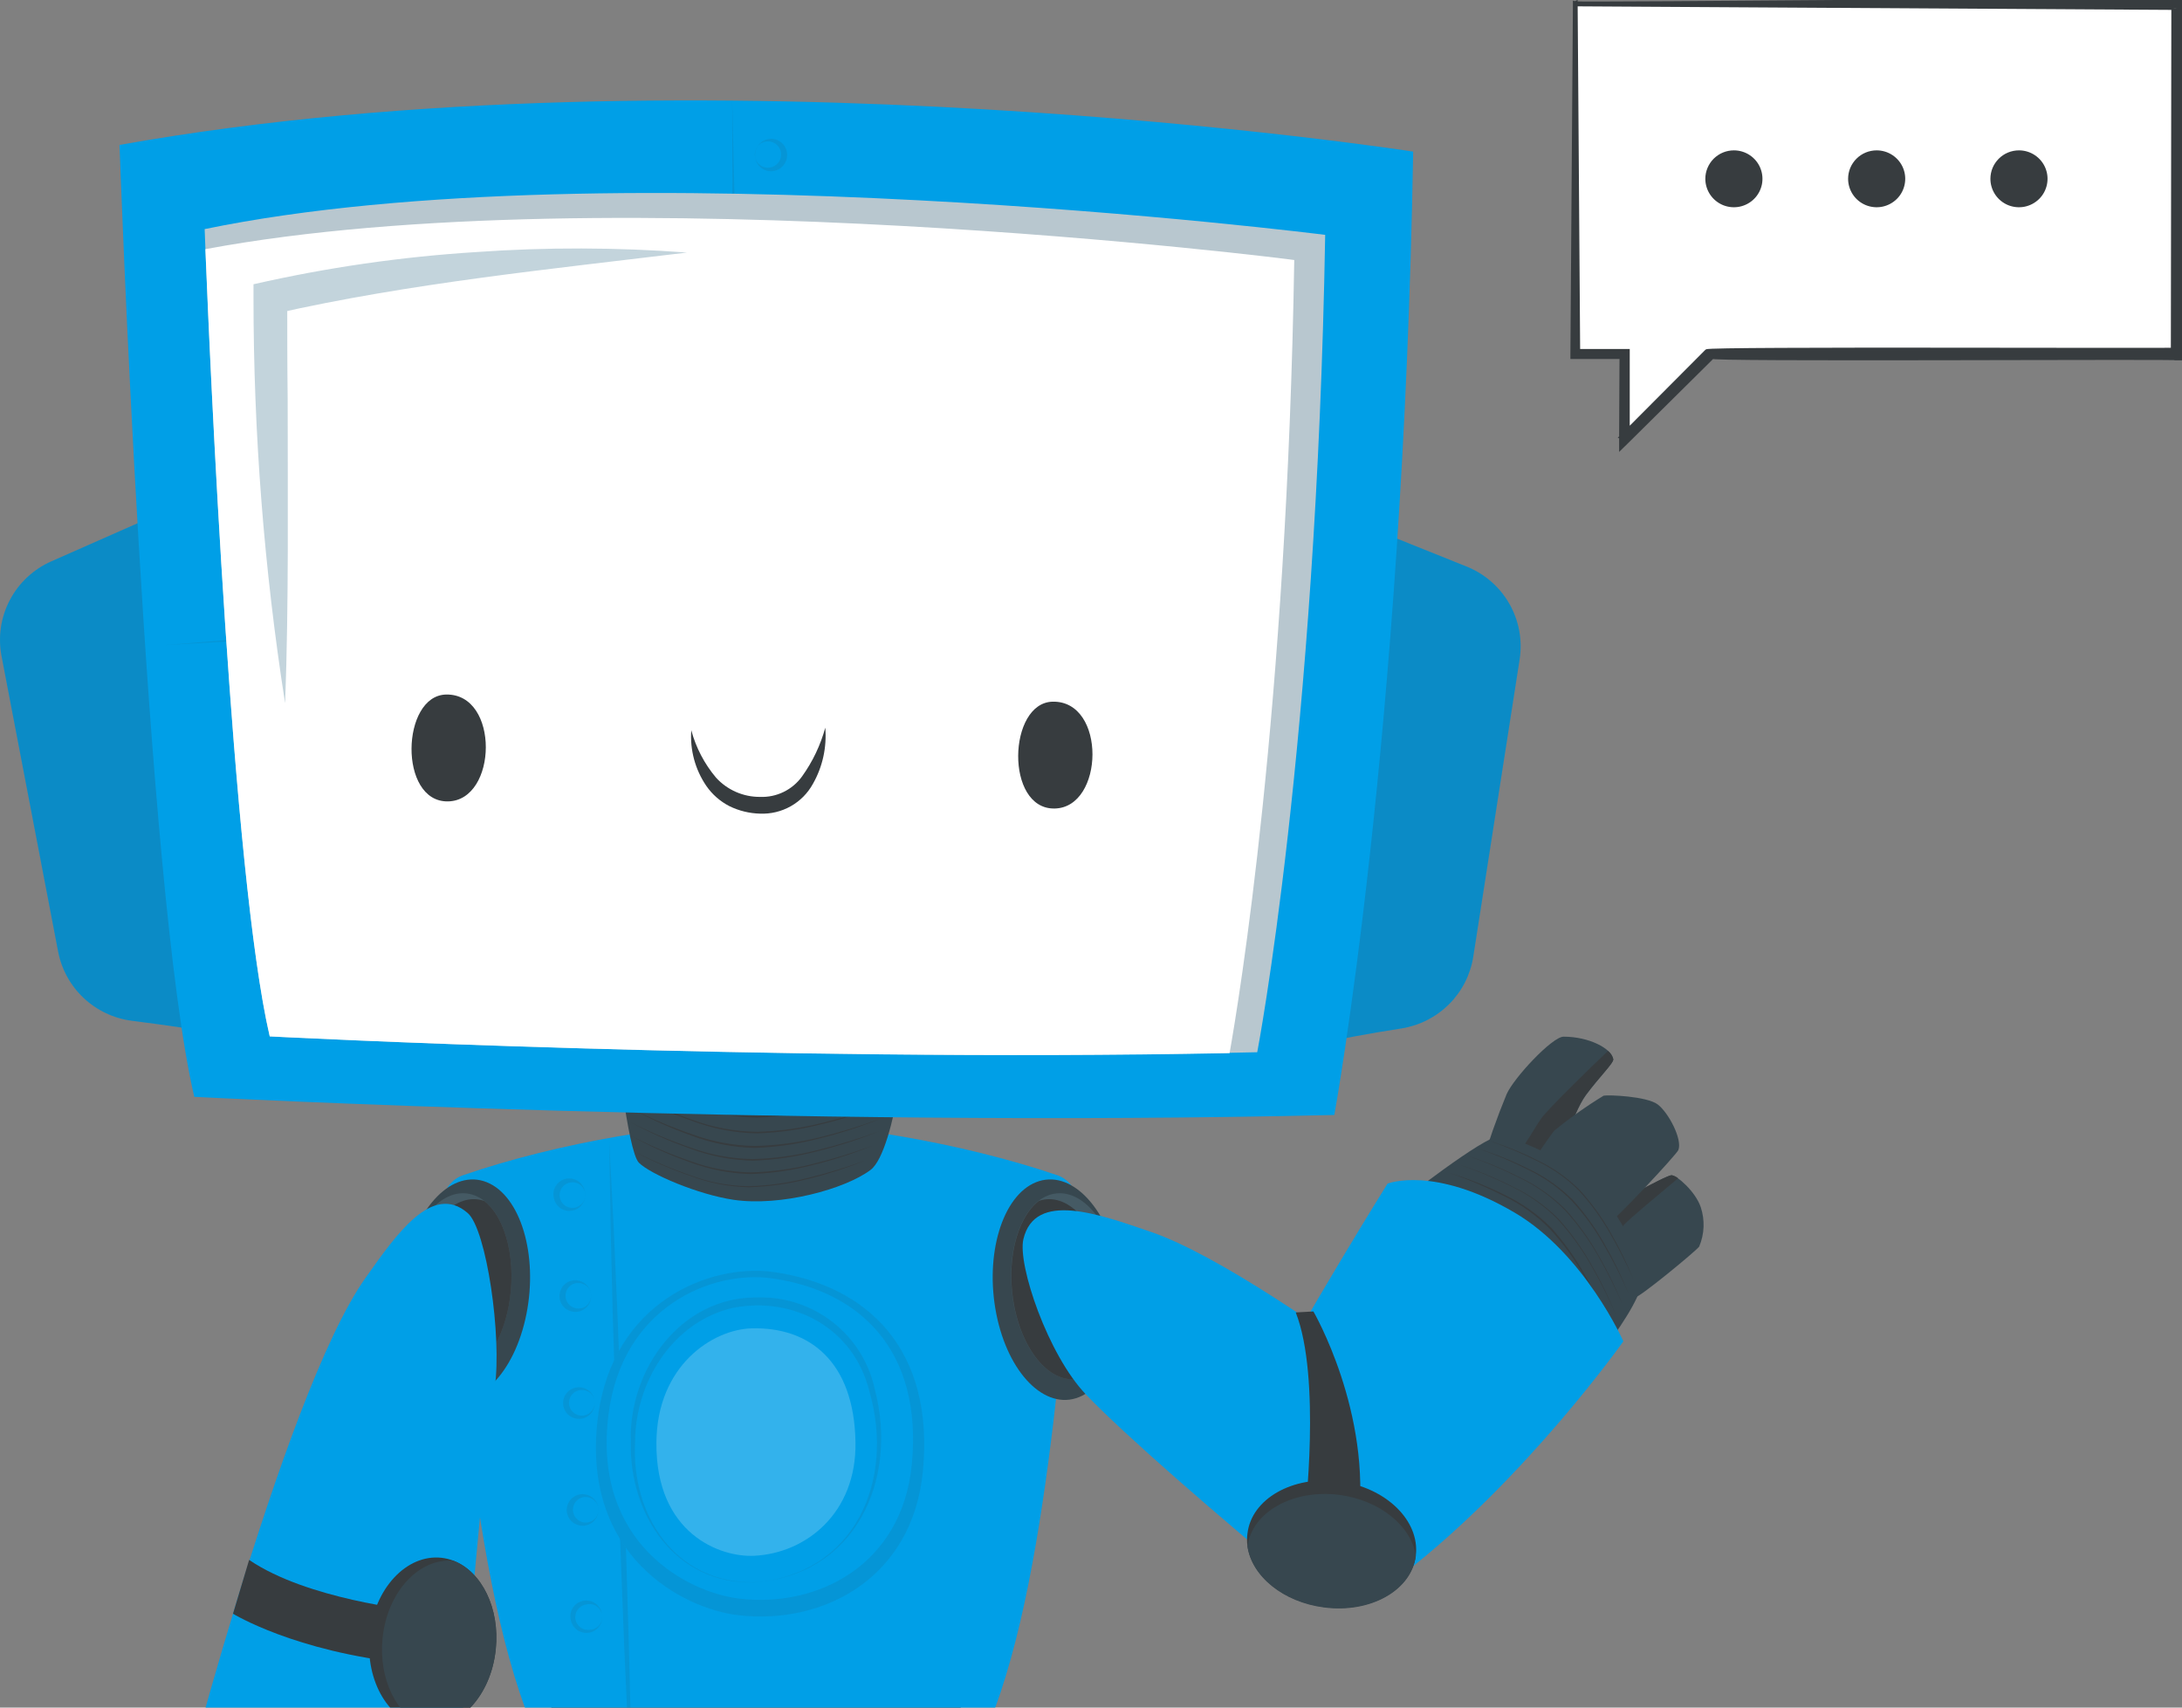<svg width="92" height="72" viewBox="0 0 92 72" fill="none" xmlns="http://www.w3.org/2000/svg">
<rect x="0" y="0" width="92" height="72" fill="#808080" stroke="none"/>
<path d="M23.242 71.944C23.274 72.783 24.007 79.705 24.68 80.411C25.353 81.116 28.166 82.294 30.291 82.612C33.124 83.028 36.939 81.966 38.437 80.848C39.935 79.73 40.828 71.676 40.406 71.323C39.985 70.97 35.388 68.688 32.026 68.688C28.077 68.688 23.214 71.185 23.242 71.944Z" fill="#37474F"/>
<path d="M45.406 50.976C45.46 50.685 45.41 50.386 45.265 50.128C45.12 49.87 44.889 49.671 44.613 49.565C40.49 48.154 35.34 47.339 32.082 47.328H32.025C28.763 47.328 23.609 48.139 19.49 49.565C19.212 49.67 18.98 49.868 18.835 50.126C18.689 50.384 18.639 50.685 18.693 50.976C19.317 54.797 19.869 68.023 22.972 73.925C24.69 77.202 31.398 77.22 32.025 77.209H32.067C32.694 77.209 39.396 77.209 41.12 73.925C44.234 68.023 44.783 54.797 45.406 50.976Z" fill="#009FE7"/>
<path opacity="0.1" d="M25.688 48.133L25.872 51.678L26.027 55.224L26.304 62.315L26.516 69.409L26.605 72.955L26.662 76.504L26.477 72.962L26.318 69.416L26.045 62.322L25.829 55.231L25.744 51.682L25.688 48.133Z" fill="#373C3F"/>
<path opacity="0.1" d="M24.665 50.27C24.687 50.395 24.674 50.523 24.626 50.641C24.578 50.758 24.498 50.86 24.394 50.934C24.291 51.008 24.169 51.051 24.041 51.058C23.914 51.066 23.788 51.037 23.676 50.975C23.594 50.927 23.523 50.861 23.467 50.783C23.412 50.706 23.373 50.617 23.354 50.524C23.331 50.436 23.326 50.344 23.34 50.254C23.353 50.164 23.385 50.078 23.434 50.001C23.482 49.924 23.546 49.858 23.621 49.806C23.696 49.754 23.781 49.718 23.87 49.7C23.96 49.683 24.052 49.683 24.141 49.702C24.23 49.721 24.315 49.758 24.389 49.811C24.464 49.863 24.526 49.931 24.574 50.008C24.621 50.086 24.652 50.173 24.665 50.263V50.27ZM24.665 50.27C24.647 50.196 24.613 50.126 24.567 50.065C24.521 50.005 24.462 49.954 24.395 49.917C24.321 49.877 24.239 49.855 24.154 49.852C24.07 49.849 23.986 49.866 23.91 49.901C23.833 49.936 23.766 49.989 23.713 50.054C23.661 50.12 23.624 50.197 23.607 50.279C23.589 50.361 23.591 50.446 23.613 50.528C23.634 50.609 23.674 50.684 23.729 50.747C23.785 50.81 23.855 50.86 23.933 50.891C24.011 50.923 24.095 50.936 24.179 50.929C24.253 50.922 24.324 50.9 24.389 50.865C24.454 50.83 24.512 50.782 24.558 50.725C24.609 50.661 24.644 50.588 24.663 50.509C24.681 50.431 24.682 50.349 24.665 50.27Z" fill="#373C3F"/>
<path opacity="0.1" d="M24.912 54.516C24.945 54.679 24.916 54.848 24.831 54.991C24.745 55.133 24.61 55.24 24.451 55.289C24.274 55.338 24.085 55.316 23.923 55.229C23.841 55.181 23.77 55.116 23.714 55.039C23.659 54.962 23.62 54.874 23.601 54.781C23.584 54.687 23.586 54.591 23.608 54.498C23.629 54.406 23.669 54.318 23.725 54.241C23.781 54.169 23.851 54.109 23.931 54.065C24.011 54.021 24.098 53.993 24.189 53.983C24.354 53.968 24.519 54.014 24.653 54.112C24.786 54.21 24.878 54.354 24.912 54.516ZM24.912 54.516C24.894 54.442 24.861 54.372 24.815 54.311C24.768 54.25 24.71 54.2 24.642 54.163C24.577 54.128 24.506 54.106 24.432 54.099C24.359 54.092 24.285 54.099 24.214 54.121C24.134 54.148 24.062 54.193 24.003 54.252C23.943 54.312 23.899 54.384 23.872 54.464C23.846 54.543 23.839 54.628 23.851 54.711C23.863 54.794 23.894 54.872 23.942 54.941C23.991 55.01 24.054 55.067 24.128 55.107C24.202 55.147 24.284 55.169 24.368 55.172C24.452 55.175 24.536 55.158 24.612 55.123C24.689 55.089 24.756 55.036 24.809 54.971C24.857 54.907 24.892 54.833 24.909 54.755C24.927 54.676 24.928 54.595 24.912 54.516Z" fill="#373C3F"/>
<path opacity="0.1" d="M25.065 59.027C25.098 59.19 25.069 59.359 24.984 59.502C24.899 59.645 24.764 59.751 24.605 59.8C24.428 59.849 24.239 59.827 24.077 59.74C23.995 59.692 23.923 59.627 23.868 59.549C23.812 59.472 23.774 59.384 23.755 59.29C23.737 59.197 23.738 59.101 23.759 59.008C23.78 58.915 23.821 58.828 23.879 58.752C23.957 58.651 24.063 58.574 24.184 58.531C24.305 58.488 24.436 58.48 24.561 58.51C24.686 58.539 24.8 58.603 24.89 58.695C24.979 58.786 25.04 58.902 25.065 59.027ZM25.065 59.027C25.048 58.953 25.015 58.883 24.969 58.822C24.922 58.761 24.864 58.711 24.796 58.674C24.731 58.64 24.66 58.618 24.586 58.612C24.512 58.605 24.438 58.613 24.368 58.636C24.287 58.661 24.213 58.706 24.153 58.765C24.092 58.824 24.046 58.896 24.019 58.976C23.992 59.056 23.984 59.142 23.996 59.225C24.008 59.309 24.039 59.389 24.087 59.458C24.136 59.528 24.2 59.585 24.275 59.625C24.349 59.665 24.432 59.687 24.517 59.69C24.602 59.692 24.686 59.674 24.763 59.638C24.84 59.602 24.907 59.549 24.959 59.482C25.009 59.419 25.045 59.345 25.064 59.267C25.082 59.188 25.083 59.106 25.065 59.027Z" fill="#373C3F"/>
<path opacity="0.1" d="M25.221 63.541C25.245 63.666 25.233 63.795 25.186 63.914C25.138 64.032 25.058 64.135 24.954 64.209C24.85 64.283 24.727 64.326 24.599 64.333C24.471 64.339 24.344 64.309 24.233 64.246C24.136 64.191 24.053 64.112 23.994 64.017C23.935 63.922 23.901 63.813 23.895 63.702C23.89 63.59 23.912 63.479 23.961 63.378C24.009 63.277 24.083 63.19 24.174 63.125C24.265 63.06 24.372 63.018 24.483 63.005C24.595 62.991 24.708 63.006 24.812 63.047C24.916 63.089 25.008 63.156 25.08 63.242C25.151 63.328 25.2 63.431 25.221 63.541ZM25.221 63.541C25.203 63.467 25.169 63.398 25.123 63.337C25.077 63.276 25.019 63.226 24.952 63.188C24.887 63.153 24.816 63.131 24.742 63.124C24.669 63.116 24.594 63.124 24.524 63.146C24.399 63.188 24.294 63.275 24.229 63.389C24.163 63.504 24.142 63.638 24.169 63.767C24.189 63.867 24.238 63.959 24.309 64.033C24.38 64.107 24.471 64.159 24.57 64.183C24.67 64.207 24.775 64.202 24.872 64.169C24.969 64.136 25.055 64.076 25.119 63.996C25.168 63.932 25.202 63.858 25.22 63.78C25.238 63.701 25.238 63.62 25.221 63.541Z" fill="#373C3F"/>
<path opacity="0.1" d="M25.378 68.052C25.411 68.214 25.382 68.383 25.297 68.526C25.212 68.669 25.077 68.775 24.918 68.824C24.741 68.873 24.552 68.852 24.39 68.764C24.308 68.716 24.237 68.651 24.181 68.574C24.125 68.497 24.087 68.409 24.068 68.316C24.045 68.229 24.041 68.137 24.055 68.048C24.069 67.959 24.101 67.873 24.149 67.797C24.198 67.72 24.261 67.654 24.335 67.603C24.41 67.551 24.494 67.516 24.583 67.498C24.672 67.48 24.764 67.48 24.853 67.498C24.942 67.517 25.026 67.553 25.1 67.605C25.174 67.657 25.237 67.723 25.285 67.8C25.333 67.877 25.365 67.962 25.378 68.052ZM25.378 68.052C25.339 67.903 25.242 67.776 25.109 67.699C25.044 67.664 24.972 67.643 24.899 67.636C24.825 67.629 24.751 67.638 24.68 67.66C24.542 67.69 24.421 67.774 24.343 67.892C24.266 68.01 24.238 68.154 24.266 68.293C24.294 68.432 24.375 68.554 24.492 68.633C24.609 68.713 24.753 68.743 24.893 68.718C24.967 68.713 25.039 68.691 25.104 68.656C25.169 68.621 25.227 68.572 25.272 68.514C25.323 68.449 25.358 68.374 25.377 68.294C25.395 68.215 25.396 68.132 25.378 68.052Z" fill="#373C3F"/>
<path d="M31.118 68.104C34.709 68.531 38.471 66.544 38.91 62.053C39.42 56.867 36.547 54.183 32.584 53.629C29.938 53.276 25.812 54.878 25.203 59.806C24.498 65.571 28.752 67.822 31.118 68.104Z" fill="#009FE7"/>
<g opacity="0.1">
<path d="M31.118 68.104C34.709 68.531 38.471 66.544 38.91 62.053C39.42 56.867 36.547 54.183 32.584 53.629C29.938 53.276 25.812 54.878 25.203 59.806C24.498 65.571 28.752 67.822 31.118 68.104Z" fill="#373C3F"/>
</g>
<path d="M31.168 67.405C34.522 67.804 38.029 65.952 38.443 61.761C38.917 56.924 36.236 54.416 32.539 53.901C30.059 53.548 26.22 55.065 25.653 59.665C24.984 65.045 28.958 67.141 31.168 67.405Z" fill="#009FE7"/>
<g opacity="0.1">
<path d="M31.786 66.724C36.036 66.393 37.747 62.434 36.653 58.656C36.001 56.028 33.5 54.638 30.89 55.149C28.35 55.745 26.788 58.279 26.778 60.794C26.611 63.874 28.46 66.749 31.786 66.721V66.724ZM31.786 66.724C28.467 66.805 26.523 63.87 26.597 60.797C26.498 57.76 28.697 54.662 31.949 54.705C33.097 54.675 34.22 55.047 35.122 55.756C36.024 56.465 36.648 57.466 36.886 58.586C37.889 62.403 36.057 66.449 31.786 66.717V66.724Z" fill="#373C3F"/>
</g>
<path d="M31.789 66.499C34.392 66.372 36.914 64.351 36.861 60.816C36.797 56.734 34.523 55.023 31.647 55.104C29.724 55.157 26.911 56.939 26.883 60.834C26.848 65.392 30.074 66.588 31.789 66.499Z" fill="#009FE7"/>
<g opacity="0.2">
<path d="M31.802 65.599C33.995 65.49 36.116 63.789 36.07 60.819C36.017 57.382 34.105 55.943 31.685 56.01C30.067 56.056 27.697 57.555 27.676 60.833C27.648 64.668 30.361 65.673 31.802 65.599Z" fill="white"/>
</g>
<path d="M25.914 43.028C25.935 43.625 26.456 48.542 26.938 49.026C27.419 49.509 29.417 50.363 30.926 50.589C32.927 50.885 35.651 50.13 36.71 49.326C37.769 48.521 38.41 42.813 38.127 42.552C37.843 42.291 34.563 40.707 32.173 40.707C29.35 40.725 25.896 42.489 25.914 43.028Z" fill="#37474F"/>
<path d="M26.793 48.578C27.543 48.957 28.318 49.285 29.113 49.559C29.906 49.855 30.745 50.01 31.592 50.017C32.429 49.991 33.261 49.873 34.072 49.665C34.889 49.467 35.694 49.222 36.484 48.931C35.703 49.246 34.9 49.505 34.082 49.707C33.264 49.916 32.426 50.034 31.582 50.06C30.733 50.043 29.894 49.88 29.102 49.577C28.306 49.308 27.534 48.974 26.793 48.578Z" fill="#373C3F"/>
<path d="M26.68 47.93C27.462 48.326 28.27 48.669 29.099 48.956C29.921 49.26 30.79 49.421 31.667 49.433C32.542 49.41 33.413 49.292 34.263 49.08C35.115 48.871 35.955 48.614 36.778 48.311C35.964 48.641 35.127 48.913 34.273 49.122C33.421 49.344 32.547 49.472 31.667 49.503C30.784 49.484 29.91 49.314 29.085 49.002C28.255 48.71 27.451 48.352 26.68 47.93Z" fill="#373C3F"/>
<path d="M26.586 47.32C27.396 47.731 28.234 48.084 29.094 48.379C29.944 48.693 30.843 48.86 31.75 48.873C32.658 48.848 33.561 48.724 34.442 48.502C35.324 48.285 36.193 48.02 37.045 47.708C36.202 48.047 35.335 48.326 34.453 48.544C33.569 48.775 32.663 48.907 31.75 48.94C30.837 48.92 29.933 48.744 29.079 48.421C28.22 48.122 27.386 47.754 26.586 47.32Z" fill="#373C3F"/>
<path d="M26.668 46.766C27.478 47.175 28.316 47.529 29.176 47.824C30.026 48.138 30.925 48.306 31.832 48.318C32.74 48.299 33.642 48.181 34.524 47.965C35.406 47.749 36.276 47.483 37.127 47.168C36.284 47.509 35.418 47.789 34.535 48.007C33.651 48.236 32.745 48.368 31.832 48.403C30.919 48.383 30.015 48.207 29.162 47.884C28.301 47.579 27.467 47.205 26.668 46.766Z" fill="#373C3F"/>
<path d="M26.578 46.109C27.416 46.535 28.282 46.902 29.171 47.21C30.052 47.538 30.983 47.711 31.923 47.722C32.862 47.698 33.796 47.569 34.707 47.337C35.622 47.116 36.523 46.842 37.406 46.515C36.531 46.867 35.633 47.157 34.717 47.383C33.804 47.62 32.867 47.757 31.923 47.789C30.977 47.772 30.04 47.59 29.157 47.252C28.268 46.941 27.405 46.559 26.578 46.109Z" fill="#373C3F"/>
<path d="M26.43 45.402C27.29 45.84 28.18 46.219 29.093 46.535C30 46.873 30.959 47.051 31.927 47.06C32.893 47.036 33.853 46.904 34.789 46.665C35.727 46.437 36.652 46.155 37.558 45.822C36.66 46.182 35.739 46.479 34.799 46.711C33.86 46.956 32.897 47.095 31.927 47.127C30.957 47.109 29.999 46.922 29.093 46.577C28.174 46.259 27.284 45.866 26.43 45.402Z" fill="#373C3F"/>
<path d="M26.312 44.734C27.207 45.189 28.131 45.583 29.079 45.913C30.019 46.261 31.012 46.445 32.015 46.456C33.018 46.431 34.015 46.294 34.987 46.047C35.961 45.812 36.92 45.519 37.859 45.168C36.928 45.543 35.972 45.852 34.997 46.093C34.022 46.345 33.022 46.489 32.015 46.523C31.006 46.505 30.007 46.312 29.065 45.952C28.115 45.622 27.195 45.215 26.312 44.734Z" fill="#373C3F"/>
<path d="M26.156 44.086C27.071 44.555 28.018 44.96 28.99 45.296C29.955 45.657 30.976 45.847 32.008 45.857C33.036 45.83 34.059 45.689 35.057 45.437C36.058 45.192 37.044 44.891 38.011 44.534C37.053 44.918 36.07 45.234 35.068 45.479C34.068 45.742 33.041 45.891 32.008 45.924C30.97 45.905 29.945 45.707 28.976 45.338C28.003 44.998 27.06 44.58 26.156 44.086Z" fill="#373C3F"/>
<path d="M56.152 43.935C56.152 43.861 57.672 43.582 59.113 43.36C59.869 43.234 60.566 42.875 61.105 42.333C61.645 41.791 61.998 41.094 62.117 40.34L64.072 27.802C64.198 26.991 64.043 26.162 63.634 25.45C63.225 24.738 62.585 24.185 61.819 23.882L57.81 22.273L56.152 43.935Z" fill="#009FE7"/>
<g opacity="0.2">
<path d="M56.152 43.935C56.152 43.861 57.672 43.582 59.113 43.36C59.869 43.234 60.566 42.875 61.105 42.333C61.645 41.791 61.998 41.094 62.117 40.34L64.072 27.802C64.198 26.991 64.043 26.162 63.634 25.45C63.225 24.738 62.585 24.185 61.819 23.882L57.81 22.273L56.152 43.935Z" fill="#373C3F"/>
</g>
<path d="M8.536 43.513C8.536 43.438 7.01 43.227 5.557 43.04C4.797 42.941 4.088 42.606 3.53 42.082C2.972 41.558 2.595 40.872 2.451 40.122L0.064 27.658C-0.089 26.854 0.035 26.022 0.417 25.298C0.799 24.573 1.416 23.999 2.168 23.668L6.121 21.922L8.536 43.513Z" fill="#009FE7"/>
<g opacity="0.2">
<path d="M8.536 43.513C8.536 43.438 7.01 43.227 5.557 43.04C4.797 42.941 4.088 42.606 3.53 42.082C2.972 41.558 2.595 40.872 2.451 40.122L0.064 27.658C-0.089 26.854 0.035 26.022 0.417 25.298C0.799 24.573 1.416 23.999 2.168 23.668L6.121 21.922L8.536 43.513Z" fill="#373C3F"/>
</g>
<path d="M56.259 47.013C56.259 47.013 59.159 31.184 59.584 6.393C59.584 6.393 29.556 1.73 5.039 6.111C5.039 6.111 6.141 37.467 8.191 46.248C8.198 46.248 33.261 47.557 56.259 47.013Z" fill="#009FE7"/>
<path opacity="0.1" d="M30.873 4.258C30.873 7.8 30.888 11.342 30.919 14.884L31.029 25.506L31.149 25.376L19.057 26.254L13.011 26.706L6.965 27.2L13.018 26.847L19.071 26.459L31.167 25.647H31.291V25.527L31.114 14.901C31.043 11.345 30.962 7.797 30.873 4.258Z" fill="#373C3F"/>
<path opacity="0.1" d="M32.55 5.852C32.645 5.858 32.739 5.884 32.824 5.928C32.908 5.973 32.983 6.034 33.042 6.109C33.102 6.184 33.145 6.27 33.169 6.363C33.192 6.455 33.196 6.552 33.18 6.646C33.164 6.742 33.128 6.833 33.074 6.915C33.02 6.996 32.95 7.065 32.869 7.119C32.789 7.167 32.7 7.199 32.608 7.213C32.515 7.227 32.421 7.222 32.33 7.2C32.169 7.153 32.03 7.048 31.94 6.906C31.85 6.764 31.816 6.595 31.843 6.429C31.87 6.264 31.956 6.114 32.087 6.007C32.217 5.901 32.382 5.846 32.55 5.852ZM31.955 6.875C32.004 6.932 32.065 6.979 32.133 7.013C32.201 7.046 32.276 7.065 32.352 7.069C32.488 7.076 32.622 7.032 32.729 6.946C32.835 6.861 32.906 6.739 32.928 6.605C32.95 6.47 32.921 6.333 32.847 6.218C32.774 6.103 32.66 6.019 32.529 5.983C32.455 5.962 32.379 5.957 32.303 5.966C32.228 5.976 32.155 6.001 32.089 6.039C32.022 6.083 31.964 6.14 31.92 6.206C31.875 6.273 31.845 6.348 31.831 6.427C31.819 6.506 31.823 6.587 31.845 6.664C31.866 6.742 31.904 6.813 31.955 6.875Z" fill="#373C3F"/>
<path opacity="0.1" d="M32.467 10.22C32.56 10.226 32.651 10.251 32.734 10.293C32.817 10.336 32.89 10.395 32.949 10.467C33.011 10.542 33.056 10.629 33.082 10.723C33.108 10.816 33.113 10.914 33.097 11.01C33.083 11.104 33.048 11.195 32.996 11.275C32.945 11.355 32.876 11.423 32.796 11.476C32.716 11.528 32.626 11.563 32.531 11.578C32.437 11.593 32.34 11.588 32.248 11.564C32.083 11.52 31.941 11.417 31.849 11.274C31.756 11.132 31.72 10.961 31.748 10.793C31.775 10.626 31.864 10.475 31.997 10.369C32.13 10.263 32.297 10.21 32.467 10.22ZM31.869 11.243C31.925 11.309 31.996 11.36 32.076 11.393C32.156 11.427 32.242 11.441 32.328 11.435C32.415 11.429 32.499 11.403 32.573 11.359C32.648 11.315 32.711 11.255 32.758 11.182C32.805 11.11 32.834 11.027 32.843 10.942C32.853 10.856 32.842 10.769 32.811 10.688C32.781 10.608 32.732 10.535 32.669 10.476C32.605 10.418 32.529 10.375 32.446 10.351C32.331 10.317 32.208 10.322 32.096 10.364C31.984 10.405 31.888 10.482 31.823 10.582C31.758 10.683 31.727 10.801 31.736 10.92C31.744 11.039 31.791 11.152 31.869 11.243Z" fill="#373C3F"/>
<path opacity="0.1" d="M32.486 14.841C32.579 14.848 32.67 14.874 32.753 14.916C32.836 14.959 32.91 15.017 32.971 15.088C33.032 15.164 33.076 15.252 33.101 15.346C33.126 15.44 33.131 15.539 33.116 15.635C33.1 15.731 33.063 15.822 33.01 15.904C32.956 15.985 32.886 16.054 32.804 16.108C32.712 16.164 32.608 16.198 32.501 16.206C32.393 16.215 32.285 16.199 32.185 16.158C32.086 16.117 31.997 16.054 31.926 15.973C31.855 15.892 31.805 15.795 31.778 15.691C31.752 15.586 31.751 15.477 31.775 15.373C31.799 15.268 31.847 15.17 31.916 15.087C31.985 15.005 32.072 14.939 32.171 14.896C32.27 14.854 32.378 14.835 32.486 14.841ZM31.887 15.864C31.938 15.921 31.999 15.968 32.068 16.001C32.136 16.034 32.211 16.054 32.287 16.058C32.424 16.065 32.558 16.021 32.664 15.935C32.771 15.85 32.841 15.728 32.863 15.594C32.885 15.459 32.857 15.322 32.783 15.207C32.709 15.092 32.596 15.008 32.464 14.972C32.391 14.952 32.314 14.947 32.239 14.957C32.163 14.967 32.091 14.993 32.025 15.031C31.956 15.073 31.898 15.129 31.853 15.195C31.808 15.262 31.779 15.337 31.767 15.416C31.754 15.495 31.758 15.576 31.779 15.653C31.799 15.73 31.836 15.802 31.887 15.864Z" fill="#373C3F"/>
<path opacity="0.1" d="M32.506 19.47C32.602 19.476 32.695 19.501 32.781 19.546C32.866 19.59 32.941 19.651 33.001 19.726C33.061 19.8 33.105 19.887 33.129 19.979C33.154 20.072 33.158 20.169 33.143 20.263C33.127 20.358 33.092 20.448 33.039 20.528C32.987 20.608 32.918 20.676 32.837 20.728C32.757 20.78 32.666 20.814 32.571 20.829C32.476 20.844 32.379 20.839 32.286 20.814C32.122 20.77 31.98 20.667 31.887 20.524C31.795 20.382 31.759 20.211 31.786 20.043C31.814 19.876 31.902 19.725 32.035 19.619C32.168 19.513 32.336 19.46 32.506 19.47ZM31.911 20.493C31.96 20.55 32.021 20.597 32.089 20.631C32.157 20.664 32.231 20.683 32.307 20.687C32.444 20.694 32.578 20.65 32.684 20.564C32.791 20.479 32.861 20.357 32.883 20.223C32.905 20.088 32.877 19.951 32.803 19.836C32.73 19.721 32.616 19.637 32.484 19.601C32.411 19.58 32.334 19.575 32.259 19.584C32.184 19.594 32.111 19.619 32.045 19.657C31.977 19.7 31.919 19.757 31.875 19.824C31.83 19.891 31.8 19.966 31.787 20.045C31.774 20.124 31.779 20.205 31.801 20.282C31.822 20.36 31.859 20.431 31.911 20.493Z" fill="#373C3F"/>
<path opacity="0.1" d="M28.776 26.243C28.872 26.249 28.966 26.275 29.051 26.319C29.136 26.363 29.212 26.424 29.271 26.499C29.332 26.574 29.375 26.66 29.4 26.753C29.424 26.845 29.429 26.942 29.413 27.037C29.398 27.131 29.363 27.221 29.31 27.301C29.257 27.381 29.189 27.45 29.108 27.502C29.027 27.553 28.936 27.588 28.841 27.603C28.746 27.618 28.649 27.612 28.557 27.587C28.392 27.544 28.25 27.44 28.158 27.298C28.065 27.155 28.029 26.984 28.057 26.817C28.084 26.649 28.173 26.498 28.306 26.392C28.439 26.286 28.606 26.233 28.776 26.243ZM28.174 27.267C28.231 27.33 28.302 27.379 28.381 27.411C28.46 27.443 28.545 27.456 28.63 27.449C28.715 27.442 28.798 27.416 28.871 27.372C28.944 27.329 29.006 27.269 29.052 27.197C29.098 27.126 29.127 27.044 29.136 26.96C29.145 26.875 29.135 26.79 29.105 26.71C29.076 26.631 29.028 26.559 28.966 26.5C28.904 26.442 28.829 26.399 28.748 26.374C28.675 26.354 28.598 26.348 28.523 26.358C28.447 26.367 28.374 26.392 28.309 26.43C28.24 26.473 28.182 26.529 28.137 26.596C28.093 26.663 28.063 26.739 28.05 26.818C28.037 26.897 28.042 26.978 28.063 27.056C28.085 27.133 28.122 27.205 28.174 27.267Z" fill="#373C3F"/>
<path opacity="0.1" d="M24.338 26.59C24.477 26.596 24.611 26.644 24.723 26.728C24.834 26.811 24.917 26.927 24.96 27.058C25.004 27.19 25.007 27.332 24.968 27.465C24.929 27.598 24.85 27.717 24.742 27.804C24.634 27.892 24.502 27.945 24.363 27.956C24.224 27.967 24.085 27.936 23.965 27.866C23.844 27.797 23.747 27.693 23.688 27.568C23.628 27.442 23.608 27.302 23.63 27.165C23.661 27.001 23.749 26.854 23.878 26.748C24.008 26.643 24.171 26.587 24.338 26.59ZM23.74 27.613C23.79 27.671 23.851 27.717 23.92 27.751C23.989 27.784 24.063 27.803 24.14 27.807C24.276 27.814 24.411 27.77 24.517 27.684C24.623 27.599 24.694 27.477 24.716 27.343C24.738 27.208 24.709 27.07 24.636 26.956C24.562 26.841 24.449 26.757 24.317 26.721C24.202 26.687 24.079 26.692 23.967 26.733C23.855 26.775 23.759 26.852 23.694 26.952C23.629 27.053 23.599 27.171 23.607 27.29C23.615 27.409 23.662 27.523 23.74 27.613Z" fill="#373C3F"/>
<path opacity="0.1" d="M19.896 26.938C19.989 26.944 20.081 26.969 20.164 27.012C20.248 27.054 20.322 27.113 20.381 27.185C20.443 27.261 20.488 27.349 20.513 27.443C20.539 27.537 20.544 27.635 20.53 27.732C20.515 27.826 20.48 27.916 20.428 27.997C20.375 28.077 20.307 28.145 20.227 28.197C20.146 28.249 20.056 28.284 19.961 28.299C19.866 28.315 19.769 28.31 19.676 28.286C19.515 28.238 19.376 28.134 19.286 27.992C19.197 27.85 19.162 27.681 19.189 27.515C19.216 27.35 19.303 27.2 19.433 27.093C19.563 26.987 19.728 26.932 19.896 26.938ZM19.301 27.961C19.357 28.027 19.428 28.079 19.508 28.112C19.588 28.146 19.675 28.16 19.762 28.154C19.849 28.148 19.933 28.122 20.008 28.078C20.082 28.034 20.145 27.973 20.192 27.9C20.239 27.828 20.268 27.745 20.277 27.659C20.286 27.573 20.275 27.486 20.244 27.405C20.213 27.324 20.163 27.251 20.099 27.193C20.035 27.135 19.958 27.092 19.875 27.069C19.76 27.036 19.638 27.042 19.526 27.084C19.415 27.126 19.32 27.203 19.256 27.303C19.191 27.403 19.161 27.521 19.169 27.639C19.177 27.758 19.224 27.871 19.301 27.961Z" fill="#373C3F"/>
<path opacity="0.1" d="M15.458 27.29C15.554 27.296 15.647 27.322 15.733 27.366C15.818 27.41 15.893 27.471 15.953 27.546C16.013 27.621 16.057 27.707 16.081 27.8C16.106 27.892 16.11 27.989 16.095 28.083C16.079 28.178 16.044 28.268 15.992 28.348C15.939 28.428 15.87 28.497 15.789 28.548C15.709 28.6 15.618 28.635 15.523 28.65C15.428 28.664 15.331 28.659 15.238 28.634C15.074 28.59 14.932 28.487 14.839 28.345C14.747 28.202 14.711 28.031 14.738 27.863C14.766 27.696 14.854 27.545 14.987 27.439C15.12 27.333 15.288 27.28 15.458 27.29ZM14.863 28.313C14.912 28.371 14.973 28.417 15.041 28.451C15.109 28.484 15.184 28.503 15.259 28.507C15.405 28.529 15.554 28.492 15.673 28.404C15.791 28.316 15.87 28.186 15.892 28.04C15.913 27.895 15.876 27.746 15.788 27.628C15.7 27.51 15.569 27.432 15.422 27.41C15.349 27.39 15.273 27.384 15.197 27.394C15.122 27.404 15.049 27.428 14.983 27.467C14.915 27.51 14.857 27.567 14.813 27.634C14.768 27.7 14.738 27.776 14.725 27.855C14.713 27.937 14.719 28.02 14.743 28.099C14.767 28.178 14.808 28.252 14.863 28.313Z" fill="#373C3F"/>
<path opacity="0.1" d="M10.966 27.633C11.06 27.633 11.152 27.651 11.239 27.687C11.325 27.723 11.403 27.775 11.469 27.841C11.534 27.913 11.584 27.997 11.614 28.089C11.645 28.18 11.657 28.277 11.649 28.373C11.64 28.47 11.612 28.563 11.566 28.648C11.52 28.733 11.457 28.808 11.381 28.868C11.293 28.932 11.192 28.974 11.085 28.992C10.978 29.01 10.869 29.002 10.765 28.97C10.662 28.937 10.568 28.881 10.491 28.805C10.413 28.73 10.355 28.637 10.321 28.534C10.286 28.432 10.277 28.323 10.293 28.216C10.309 28.109 10.35 28.008 10.413 27.92C10.476 27.832 10.559 27.76 10.655 27.71C10.751 27.66 10.858 27.634 10.966 27.633ZM10.449 28.691C10.56 28.798 10.709 28.856 10.864 28.854C10.971 28.85 11.075 28.816 11.163 28.756C11.252 28.695 11.32 28.61 11.361 28.511C11.402 28.413 11.414 28.304 11.394 28.199C11.375 28.094 11.325 27.997 11.251 27.919C11.178 27.841 11.083 27.787 10.978 27.762C10.874 27.736 10.765 27.742 10.663 27.777C10.562 27.813 10.473 27.876 10.408 27.961C10.342 28.046 10.302 28.147 10.293 28.254C10.288 28.336 10.3 28.418 10.33 28.494C10.359 28.571 10.405 28.641 10.463 28.698L10.449 28.691Z" fill="#373C3F"/>
<path opacity="0.1" d="M32.521 24.095C32.614 24.102 32.705 24.128 32.788 24.17C32.871 24.212 32.946 24.271 33.006 24.342C33.068 24.417 33.114 24.505 33.139 24.6C33.165 24.694 33.17 24.793 33.154 24.889C33.138 24.986 33.102 25.078 33.048 25.159C32.994 25.241 32.923 25.309 32.84 25.361C32.748 25.418 32.644 25.451 32.536 25.46C32.429 25.469 32.321 25.453 32.221 25.412C32.121 25.371 32.032 25.308 31.961 25.227C31.89 25.145 31.84 25.049 31.814 24.945C31.787 24.84 31.786 24.731 31.81 24.627C31.834 24.522 31.882 24.424 31.951 24.341C32.02 24.259 32.107 24.193 32.206 24.15C32.305 24.108 32.413 24.089 32.521 24.095ZM31.926 25.118C31.994 25.198 32.084 25.257 32.186 25.288C32.287 25.319 32.395 25.32 32.497 25.291C32.599 25.263 32.69 25.206 32.76 25.127C32.83 25.048 32.876 24.951 32.893 24.846C32.909 24.743 32.895 24.637 32.853 24.541C32.81 24.445 32.742 24.362 32.655 24.304C32.568 24.245 32.465 24.212 32.36 24.209C32.255 24.206 32.151 24.232 32.06 24.285C31.992 24.328 31.933 24.384 31.889 24.45C31.844 24.517 31.815 24.592 31.802 24.671C31.789 24.75 31.794 24.831 31.815 24.908C31.836 24.985 31.874 25.057 31.926 25.118Z" fill="#373C3F"/>
<path d="M53.009 44.367C53.009 44.367 55.506 31.377 55.874 9.903C55.874 9.903 25.892 6.096 8.629 9.66C8.629 9.66 9.596 36.094 11.374 43.7C11.374 43.7 33.086 44.836 53.009 44.367Z" fill="#B8C7CF"/>
<path d="M8.66 10.506C8.844 15.092 9.786 36.905 11.373 43.699C11.373 43.699 32.249 44.793 51.843 44.405C52.229 42.232 54.262 30.001 54.57 10.964C54.57 10.95 25.81 7.299 8.66 10.506Z" fill="white"/>
<path d="M29.146 30.789C29.087 31.619 29.309 32.444 29.777 33.132C30.027 33.496 30.364 33.791 30.758 33.993C31.158 34.188 31.595 34.295 32.04 34.307C32.493 34.326 32.943 34.219 33.337 33.997C33.733 33.775 34.057 33.447 34.275 33.051C34.684 32.332 34.865 31.507 34.796 30.684C34.594 31.422 34.262 32.118 33.815 32.74C33.614 33.019 33.347 33.243 33.038 33.393C32.729 33.543 32.387 33.615 32.044 33.601C31.695 33.603 31.35 33.532 31.03 33.392C30.711 33.252 30.425 33.047 30.191 32.79C29.7 32.207 29.343 31.524 29.146 30.789Z" fill="#373C3F"/>
<path d="M44.389 29.586C46.653 29.547 46.561 34.056 44.464 34.091C42.367 34.127 42.495 29.618 44.389 29.586Z" fill="#373C3F"/>
<path d="M18.813 29.285C21.072 29.247 20.984 33.755 18.887 33.791C16.79 33.826 16.914 29.317 18.813 29.285Z" fill="#373C3F"/>
<path d="M12.016 29.622C11.133 23.974 10.688 18.266 10.688 12.55V11.986C13.775 11.281 16.916 10.827 20.077 10.628C23.036 10.419 26.006 10.427 28.964 10.649C23.166 11.354 17.276 11.94 11.576 13.231L12.111 12.547C12.111 13.958 12.111 15.369 12.129 16.805C12.129 21.077 12.179 25.349 12.023 29.622H12.016Z" fill="#C3D4DC"/>
<path d="M17.042 53.348C16.542 55.852 17.29 58.34 18.713 58.911C20.137 59.483 21.696 57.913 22.195 55.411C22.695 52.91 21.947 50.419 20.523 49.848C19.099 49.276 17.548 50.846 17.042 53.348Z" fill="#37474F"/>
<path d="M17.085 53.36C16.66 55.477 17.294 57.573 18.502 58.052L18.569 58.077C19.756 58.486 21.027 57.174 21.442 55.1C21.796 53.233 21.36 51.371 20.415 50.633C20.297 50.542 20.167 50.467 20.029 50.411C18.821 49.931 17.503 51.251 17.085 53.36Z" fill="#455A64"/>
<path d="M17.548 53.608C17.176 55.477 17.629 57.344 18.571 58.081C19.758 58.49 21.029 57.178 21.444 55.103C21.798 53.237 21.362 51.374 20.417 50.637C19.223 50.228 17.952 51.54 17.548 53.608Z" fill="#373C3F"/>
<path d="M18.608 52.656L19.926 53.051C20.06 53.09 20.241 53.739 20.145 54.424C20.05 55.108 19.713 55.567 19.579 55.528L18.254 55.133L18.608 52.656Z" fill="#37474F"/>
<path d="M18.61 52.654C18.372 52.587 18.103 53.085 18.004 53.769C17.905 54.454 18.022 55.064 18.259 55.131C18.497 55.198 18.766 54.701 18.861 54.016C18.957 53.332 18.84 52.721 18.61 52.654Z" fill="#455A64"/>
<path d="M18.893 80.008C18.893 80.008 15.1 81.394 11.792 80.48C7.981 79.422 7.188 77.485 7.188 77.485C7.188 77.485 11.88 58.833 15.422 53.866C16.687 52.084 18.224 49.841 19.722 51.15C20.509 51.834 21.171 56.353 20.859 58.512C20.084 63.846 18.893 80.008 18.893 80.008Z" fill="#009FE7"/>
<path d="M17.404 67.89C17.404 67.89 12.952 67.442 10.504 65.773L9.824 68.042C9.824 68.042 12.417 69.644 17.156 70.134L17.404 67.89Z" fill="#373C3F"/>
<path d="M17.899 72.793C19.362 72.941 20.708 71.488 20.902 69.537C21.08 67.811 20.311 66.273 19.132 65.811C18.965 65.747 18.792 65.704 18.614 65.684C17.145 65.522 15.781 66.979 15.586 68.941C15.391 70.902 16.422 72.631 17.899 72.793Z" fill="#373C3F"/>
<path d="M17.901 72.797C19.364 72.945 20.709 71.491 20.904 69.54C21.081 67.815 20.313 66.277 19.133 65.815C17.671 65.667 16.328 67.124 16.13 69.075C15.956 70.8 16.728 72.335 17.901 72.797Z" fill="#37474F"/>
<path d="M47.164 53.348C47.663 55.852 46.916 58.34 45.492 58.911C44.068 59.483 42.51 57.913 42.01 55.411C41.511 52.91 42.258 50.419 43.682 49.848C45.106 49.276 46.664 50.846 47.164 53.348Z" fill="#37474F"/>
<path d="M47.119 53.36C47.544 55.477 46.91 57.573 45.702 58.052L45.635 58.077C44.449 58.486 43.177 57.174 42.763 55.1C42.391 53.233 42.844 51.371 43.79 50.633C43.908 50.542 44.038 50.467 44.176 50.411C45.384 49.931 46.701 51.251 47.119 53.36Z" fill="#455A64"/>
<path d="M46.666 53.608C47.021 55.477 46.585 57.344 45.643 58.081C44.456 58.49 43.185 57.178 42.77 55.103C42.398 53.237 42.852 51.374 43.798 50.637C44.981 50.228 46.252 51.54 46.666 53.608Z" fill="#373C3F"/>
<path d="M45.603 52.656L44.282 53.051C44.147 53.09 43.966 53.739 44.062 54.424C44.158 55.108 44.494 55.567 44.629 55.528L45.95 55.133L45.603 52.656Z" fill="#37474F"/>
<path d="M45.601 52.654C45.835 52.587 46.104 53.085 46.204 53.769C46.303 54.454 46.186 55.064 45.949 55.131C45.711 55.198 45.442 54.701 45.346 54.016C45.251 53.332 45.364 52.721 45.601 52.654Z" fill="#455A64"/>
<path d="M55.418 67.273C51.277 63.872 47.339 60.425 45.794 58.806C44.183 57.13 42.897 53.327 43.149 52.251C43.634 50.198 46.337 51.193 48.55 51.951C51.274 52.893 55.882 56.029 60.16 59.222C59.775 62.831 58.634 65.886 55.418 67.273Z" fill="#009FE7"/>
<path d="M68.928 54.709C69.081 54.751 71.496 52.761 71.642 52.564C71.866 52.035 71.89 51.444 71.709 50.899C71.489 50.246 70.707 49.558 70.476 49.555C70.246 49.551 67.519 51.044 67.328 51.319C67.136 51.594 67.356 54.272 68.928 54.709Z" fill="#37474F"/>
<path d="M67.328 51.315C67.519 51.043 70.247 49.551 70.477 49.551C70.579 49.57 70.674 49.615 70.753 49.681C69.967 50.341 68.692 51.399 68.469 51.646C68.16 51.999 68.026 53.361 68.114 54.176C67.282 53.245 67.176 51.526 67.328 51.315Z" fill="#373C3F"/>
<path d="M68.022 44.656C67.944 44.208 66.998 43.711 65.925 43.711C65.447 43.711 63.821 45.454 63.523 46.138C63.117 47.121 62.762 48.124 62.461 49.144C62.461 49.359 65.238 49.497 65.45 49.331C65.663 49.165 66.304 46.939 66.867 46.177C67.43 45.415 68.046 44.812 68.022 44.656Z" fill="#37474F"/>
<path d="M63.238 49.333C64.017 48.927 64.655 47.6 64.984 47.16C65.257 46.771 67.025 45.043 67.8 44.312C67.91 44.403 67.987 44.527 68.02 44.665C68.045 44.824 67.404 45.431 66.847 46.189C66.291 46.948 65.654 49.181 65.431 49.343C65.307 49.435 64.078 49.417 63.238 49.333Z" fill="#373C3F"/>
<path d="M67.812 51.572C68.014 51.554 70.699 48.672 70.766 48.489C70.94 48.044 70.355 46.919 69.895 46.569C69.434 46.22 67.795 46.157 67.614 46.199C66.884 46.644 66.186 47.139 65.524 47.681C64.87 48.559 64.288 49.489 63.785 50.461C63.813 50.563 67.575 51.597 67.812 51.572Z" fill="#37474F"/>
<path d="M58.782 50.907C59.172 50.554 62.572 47.925 63.178 47.922C63.783 47.918 65.508 48.659 66.56 49.467C67.956 50.526 69.121 52.688 69.252 53.831C69.383 54.974 66.188 58.816 65.845 58.77C65.501 58.724 62.536 57.662 61.098 56.174C59.405 54.438 58.431 51.221 58.782 50.907Z" fill="#37474F"/>
<path d="M62.797 48.102C63.487 48.342 64.16 48.627 64.812 48.955C65.472 49.27 66.071 49.696 66.583 50.215C67.075 50.754 67.506 51.346 67.869 51.979C68.236 52.609 68.567 53.259 68.861 53.926C68.589 53.249 68.268 52.592 67.901 51.961C67.541 51.329 67.114 50.737 66.626 50.197C66.105 49.674 65.498 49.244 64.83 48.927C64.176 48.597 63.496 48.321 62.797 48.102Z" fill="#373C3F"/>
<path d="M62.32 48.43C63.042 48.676 63.745 48.973 64.424 49.319C65.111 49.646 65.735 50.09 66.269 50.631C66.784 51.19 67.233 51.806 67.608 52.466C67.994 53.12 68.339 53.798 68.643 54.494C68.359 53.788 68.025 53.103 67.644 52.444C67.27 51.78 66.824 51.158 66.312 50.592C65.769 50.052 65.137 49.609 64.442 49.283C63.759 48.941 63.05 48.656 62.32 48.43Z" fill="#373C3F"/>
<path d="M61.883 48.738C62.63 48.993 63.358 49.301 64.061 49.659C64.772 49.998 65.418 50.457 65.97 51.017C66.502 51.597 66.968 52.233 67.359 52.915C67.755 53.599 68.11 54.306 68.421 55.032C68.128 54.303 67.782 53.595 67.387 52.915C66.999 52.227 66.536 51.583 66.006 50.996C65.445 50.436 64.79 49.977 64.072 49.641C63.368 49.281 62.636 48.979 61.883 48.738Z" fill="#373C3F"/>
<path d="M61.582 49.125C62.328 49.383 63.056 49.69 63.76 50.046C64.471 50.386 65.116 50.845 65.669 51.404C66.201 51.985 66.667 52.622 67.058 53.306C67.455 53.989 67.81 54.696 68.12 55.422C67.827 54.693 67.481 53.986 67.086 53.306C66.697 52.618 66.234 51.974 65.705 51.386C65.143 50.827 64.489 50.369 63.771 50.032C63.067 49.672 62.335 49.369 61.582 49.125Z" fill="#373C3F"/>
<path d="M61.113 49.457C61.887 49.72 62.641 50.039 63.37 50.41C64.107 50.761 64.777 51.239 65.349 51.821C65.9 52.421 66.382 53.08 66.787 53.786C67.198 54.489 67.567 55.216 67.892 55.962C67.591 55.207 67.236 54.473 66.83 53.768C66.433 53.054 65.958 52.387 65.413 51.778C64.832 51.196 64.153 50.719 63.408 50.367C62.67 50.001 61.902 49.697 61.113 49.457Z" fill="#373C3F"/>
<path d="M60.586 49.789C61.38 50.062 62.154 50.39 62.902 50.77C63.659 51.13 64.346 51.618 64.935 52.213C65.503 52.826 66.001 53.499 66.423 54.22C66.845 54.943 67.224 55.69 67.556 56.457C67.243 55.679 66.875 54.925 66.455 54.199C66.042 53.468 65.55 52.785 64.989 52.16C64.391 51.565 63.695 51.078 62.931 50.72C62.175 50.349 61.391 50.037 60.586 49.789Z" fill="#373C3F"/>
<path d="M60.094 50.125C60.918 50.407 61.722 50.747 62.499 51.141C63.289 51.514 64.009 52.021 64.624 52.64C65.212 53.287 65.727 53.997 66.157 54.757C66.595 55.508 66.989 56.283 67.337 57.078C67.01 56.272 66.626 55.489 66.189 54.736C65.762 53.976 65.251 53.267 64.666 52.619C64.05 52.002 63.331 51.496 62.541 51.123C61.754 50.724 60.936 50.391 60.094 50.125Z" fill="#373C3F"/>
<path d="M59.594 50.414C60.443 50.703 61.272 51.051 62.073 51.455C62.879 51.841 63.612 52.362 64.241 52.996C64.845 53.654 65.374 54.377 65.817 55.152C66.266 55.923 66.671 56.719 67.028 57.537C66.692 56.71 66.298 55.907 65.849 55.134C65.411 54.352 64.886 53.622 64.283 52.958C63.648 52.322 62.906 51.803 62.091 51.423C61.288 51.019 60.453 50.681 59.594 50.414Z" fill="#373C3F"/>
<path d="M52.352 60.427C55.352 54.934 58.504 49.907 58.504 49.907C58.504 49.907 60.459 49.127 63.863 51.131C66.82 52.874 68.446 56.557 68.446 56.557C68.446 56.557 64.352 62.343 59.202 66.337C53.531 65.613 53.977 63.472 52.352 60.427Z" fill="#009FE7"/>
<path d="M55.008 63.997C55.008 63.997 55.717 58.091 54.633 55.339L55.377 55.297C55.377 55.297 57.856 59.559 57.264 64.268L55.008 63.997Z" fill="#373C3F"/>
<path d="M59.695 65.587C59.511 67.04 57.786 68.014 55.831 67.76C54.106 67.541 52.777 66.447 52.597 65.188C52.572 65.012 52.572 64.834 52.597 64.659C52.77 63.195 54.502 62.21 56.468 62.461C58.434 62.711 59.872 64.119 59.695 65.587Z" fill="#373C3F"/>
<path d="M59.696 65.606C59.511 67.059 57.787 68.033 55.831 67.779C54.106 67.56 52.778 66.467 52.598 65.207C52.785 63.757 54.51 62.783 56.465 63.031C58.183 63.253 59.511 64.35 59.696 65.606Z" fill="#37474F"/>
<path d="M66.418 0.156V14.92H68.497V18.501L72.092 14.92H91.824V0.156H66.418Z" fill="white"/>
<path d="M66.413 0.103L66.369 0.091V0.156V0.166V0.166L66.263 14.93H66.263V14.931V15.037V15.086H66.312H66.419H68.334L68.317 18.42L68.299 18.438L68.317 18.445L68.317 18.504V18.504V18.818V18.937L68.402 18.854L68.629 18.632L68.629 18.632L72.208 15.088C72.234 15.092 72.278 15.095 72.336 15.099C72.457 15.105 72.649 15.111 72.901 15.116C73.405 15.126 74.152 15.132 75.061 15.136C76.88 15.144 79.351 15.143 81.837 15.139C82.847 15.137 83.859 15.135 84.831 15.133C86.251 15.13 87.585 15.127 88.7 15.127C89.638 15.126 90.421 15.126 90.968 15.128C91.242 15.13 91.457 15.131 91.602 15.134C91.666 15.135 91.716 15.136 91.752 15.137L91.75 15.143H91.825H91.998H92.048V15.093V14.92V14.92L92.024 0.156V0.156V0.004V-0.036L91.984 -0.045C91.978 -0.046 91.972 -0.046 91.968 -0.047L91.948 -0.047C91.933 -0.048 91.912 -0.048 91.885 -0.049C91.832 -0.049 91.756 -0.05 91.659 -0.05C91.464 -0.05 91.184 -0.05 90.831 -0.048C90.125 -0.045 89.126 -0.039 87.932 -0.031C85.981 -0.017 83.508 0.003 80.939 0.023C80.364 0.027 79.785 0.032 79.205 0.037C76.035 0.062 72.865 0.086 70.474 0.101C69.278 0.108 68.277 0.113 67.569 0.114C67.215 0.115 66.934 0.114 66.739 0.113C66.641 0.112 66.564 0.111 66.511 0.11C66.495 0.11 66.48 0.11 66.468 0.109L66.468 0.075L66.413 0.103ZM66.469 0.217L91.601 0.367L91.58 14.713C91.575 14.713 91.569 14.713 91.563 14.713C91.413 14.715 91.197 14.716 90.922 14.717C90.374 14.718 89.597 14.718 88.668 14.717C87.853 14.717 86.921 14.715 85.923 14.714C84.644 14.712 83.257 14.71 81.87 14.71C79.402 14.708 76.935 14.709 75.081 14.718C74.154 14.722 73.38 14.729 72.835 14.738C72.563 14.743 72.348 14.748 72.2 14.754C72.126 14.757 72.067 14.761 72.027 14.764C72.007 14.766 71.99 14.768 71.978 14.77C71.972 14.771 71.965 14.772 71.959 14.774C71.956 14.775 71.951 14.777 71.946 14.78C71.944 14.781 71.938 14.784 71.932 14.791L68.665 18.071V14.931V14.814V14.764H68.615H68.498H66.574L66.469 0.217Z" fill="#373C3F" stroke="#373C3F" stroke-width="0.1"/>
<path d="M83.922 7.539C83.922 7.777 83.993 8.008 84.125 8.206C84.257 8.403 84.445 8.557 84.665 8.648C84.885 8.738 85.127 8.762 85.361 8.716C85.595 8.669 85.809 8.555 85.978 8.387C86.146 8.22 86.261 8.006 86.307 7.773C86.354 7.541 86.33 7.299 86.239 7.08C86.148 6.861 85.993 6.674 85.795 6.542C85.597 6.41 85.364 6.34 85.126 6.34C84.968 6.34 84.811 6.371 84.665 6.431C84.519 6.491 84.386 6.58 84.275 6.691C84.163 6.803 84.074 6.935 84.013 7.08C83.953 7.226 83.922 7.382 83.922 7.539Z" fill="#373C3F"/>
<path d="M77.922 7.539C77.922 7.777 77.993 8.008 78.125 8.206C78.257 8.403 78.445 8.557 78.665 8.648C78.885 8.738 79.127 8.762 79.361 8.716C79.595 8.669 79.809 8.555 79.978 8.387C80.146 8.22 80.261 8.006 80.307 7.773C80.354 7.541 80.33 7.299 80.239 7.08C80.148 6.861 79.993 6.674 79.795 6.542C79.597 6.41 79.364 6.34 79.126 6.34C78.968 6.34 78.811 6.371 78.665 6.431C78.519 6.491 78.386 6.58 78.275 6.691C78.163 6.803 78.074 6.935 78.013 7.08C77.953 7.226 77.922 7.382 77.922 7.539Z" fill="#373C3F"/>
<path d="M71.902 7.539C71.902 7.777 71.973 8.008 72.105 8.206C72.238 8.403 72.426 8.557 72.646 8.648C72.866 8.738 73.108 8.762 73.341 8.716C73.575 8.669 73.79 8.555 73.958 8.387C74.126 8.22 74.241 8.006 74.288 7.773C74.334 7.541 74.31 7.299 74.219 7.08C74.128 6.861 73.974 6.674 73.776 6.542C73.578 6.41 73.345 6.34 73.107 6.34C72.948 6.34 72.792 6.371 72.646 6.431C72.5 6.491 72.367 6.58 72.255 6.691C72.143 6.803 72.055 6.935 71.994 7.08C71.933 7.226 71.902 7.382 71.902 7.539Z" fill="#373C3F"/>
</svg>
